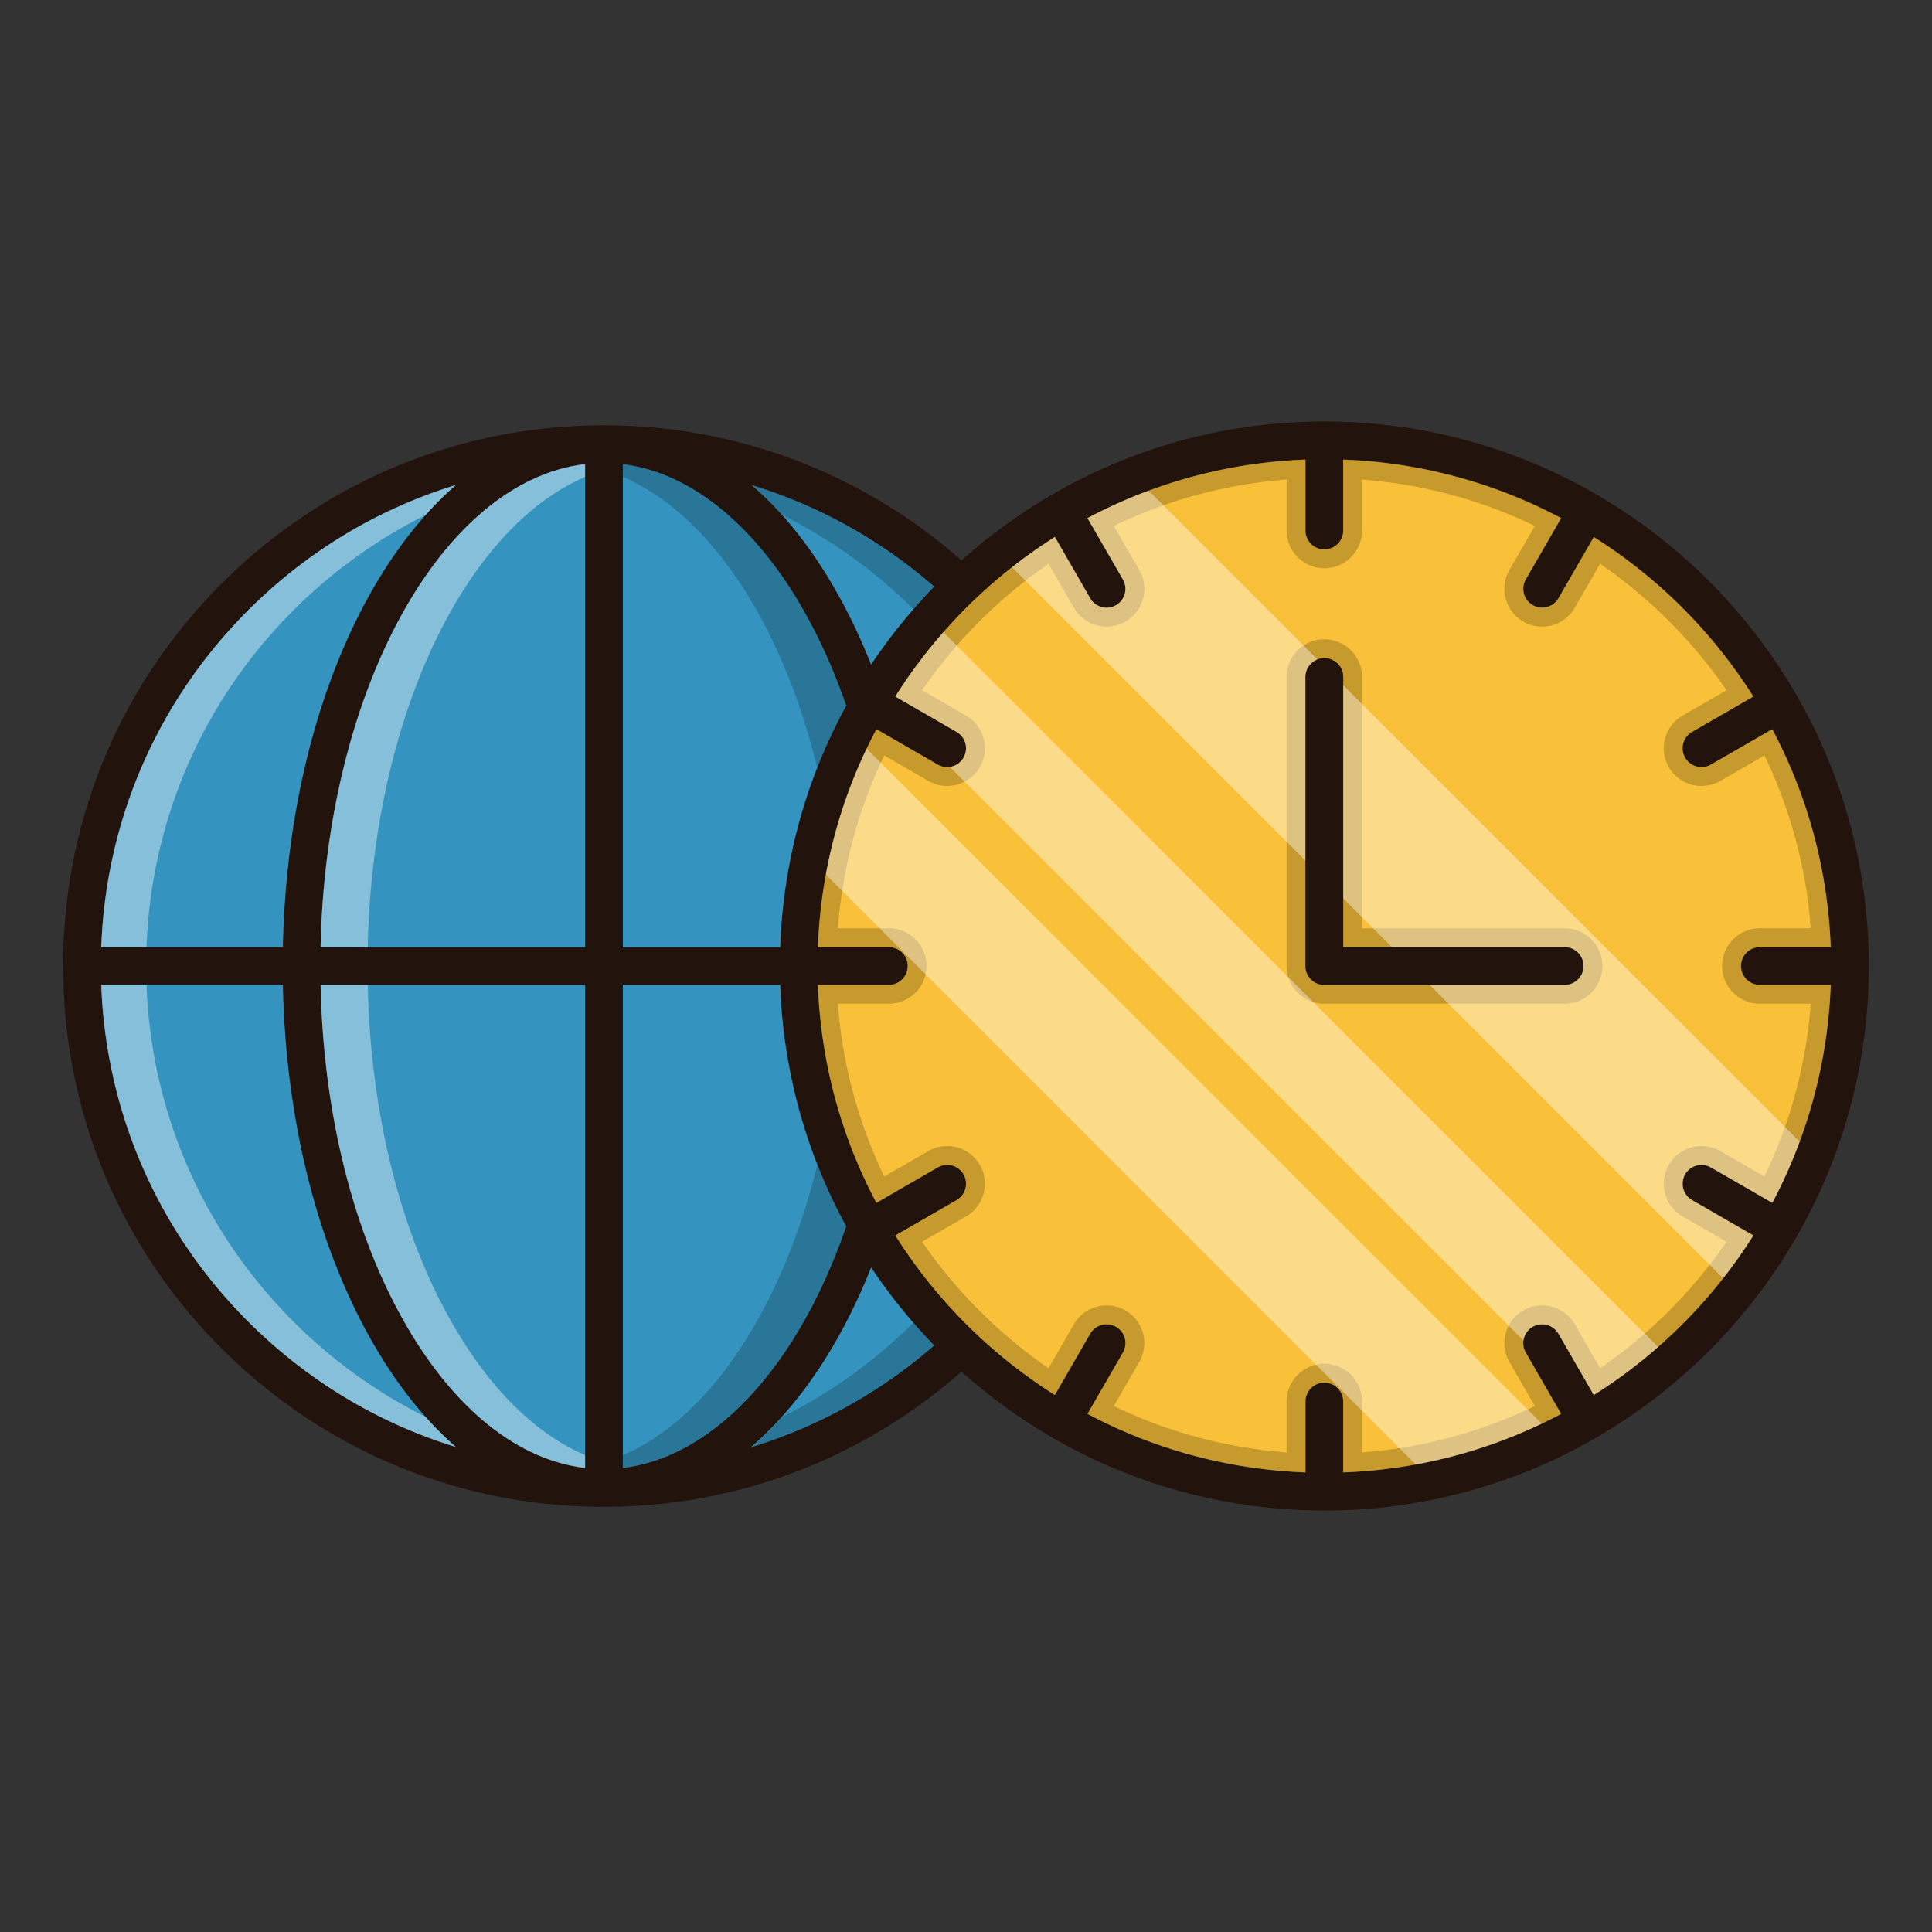 <?xml version="1.0" standalone="no"?><!DOCTYPE svg PUBLIC "-//W3C//DTD SVG 1.1//EN" "http://www.w3.org/Graphics/SVG/1.1/DTD/svg11.dtd"><svg t="1625811939971" class="icon" viewBox="0 0 1024 1024" version="1.1" xmlns="http://www.w3.org/2000/svg" p-id="45302" xmlns:xlink="http://www.w3.org/1999/xlink" width="200" height="200"><rect x="0" y="0" width="1024" height="1024" fill="#333333" stroke="none"/><defs><style type="text/css"></style></defs><path d="M990.52 511.92c-0.02-52.26-13.98-101.3-38.38-143.62-0.1-0.2-0.16-0.4-0.28-0.6-0.14-0.24-0.32-0.44-0.48-0.68a290.812 290.812 0 0 0-104.48-104.48c-0.22-0.16-0.42-0.34-0.66-0.48-0.2-0.12-0.42-0.18-0.62-0.28-42.32-24.4-91.38-38.38-143.64-38.38h-0.12c-52.26 0-101.32 13.98-143.66 38.4-0.18 0.1-0.4 0.16-0.58 0.26-0.24 0.14-0.42 0.32-0.64 0.46a289.524 289.524 0 0 0-47.36 34.5c-51.5-45.5-117.28-70.84-186.3-71.58h-0.1c-0.24-0.02-0.46-0.02-0.6-0.02-0.74-0.02-1.48 0-2.22 0-0.1 0-0.2-0.04-0.28-0.04-0.1 0-0.2 0.04-0.3 0.04-0.74 0-1.48-0.02-2.22 0-0.2 0-0.42 0-0.66 0.02-75.38 0.8-146.22 30.58-199.52 83.9-54.14 54.12-83.96 126.1-83.96 202.68 0 76.58 29.82 148.56 83.96 202.66 54.16 54.16 126.14 83.98 202.7 83.98 70.16 0 137.08-25.38 189.5-71.66 14.56 13.02 30.42 24.6 47.38 34.5 0.22 0.14 0.4 0.3 0.62 0.44 0.26 0.16 0.54 0.28 0.82 0.4 42.26 24.32 91.24 38.24 143.42 38.26h0.14c52.14-0.02 101.1-13.92 143.36-38.22 0.28-0.14 0.58-0.28 0.88-0.44 0.22-0.14 0.42-0.32 0.64-0.46a290.734 290.734 0 0 0 104.26-104.1c0.26-0.34 0.5-0.7 0.72-1.08 0.12-0.2 0.18-0.4 0.28-0.6 24.4-42.32 38.36-91.36 38.38-143.62 0-0.02 0.02-0.04 0.02-0.08s-0.02-0.06-0.02-0.08zM131.56 323.48c31.24-31.24 68.94-53.78 110.1-66.38-16.38 14.2-31.38 32.94-44.48 55.88-29.2 51.16-45.82 117.96-47.26 189.04H53.66c2.48-67.48 29.9-130.54 77.9-178.54z m0 377.06c-48-47.98-75.42-111.04-77.9-178.52h96.26c1.46 71.88 18.4 139.24 48.18 190.62 12.9 22.26 27.6 40.48 43.58 54.36-41.14-12.62-78.82-35.16-110.12-66.46z m178.56 77.5c-35.42-4.2-68.74-30.6-94.72-75.44-28.06-48.38-44.04-112.2-45.48-180.58h140.2v256.02z m0-276.02H169.9c2.88-135.7 64.02-247.02 140.22-256.04v256.04z m185-191.12a292.594 292.594 0 0 0-33.4 41.3c-13.44-33.86-31.1-62.68-51.68-84.12a173.84 173.84 0 0 0-11.58-10.96c35.4 10.84 68.32 29.06 96.66 53.78z m-165-64.86c48.18 5.84 92.8 53.88 118.38 127.98-20.92 38.28-33.4 81.78-34.98 128h-83.4V246.04z m0 532V522.02h83.4c1.58 46.2 14.06 89.7 34.98 127.96-25.62 74.36-70.12 122.22-118.38 128.06z m67.88-10.96c25.46-21.92 47.52-54.48 63.74-95.28 9.86 14.8 21.06 28.62 33.4 41.3-28.52 24.88-61.58 43.14-97.14 53.98zM932.76 522h37.56c-1.54 41.6-12.56 80.8-30.98 115.52l-32.52-18.76c-4.78-2.78-10.9-1.12-13.66 3.66a10.004 10.004 0 0 0 3.66 13.66l32.48 18.74a270.796 270.796 0 0 1-84.54 84.56L826 706.9a10.004 10.004 0 0 0-13.66-3.66 10.004 10.004 0 0 0-3.66 13.66l18.76 32.5c-34.7 18.44-73.92 29.46-115.52 31v-37.56c0-5.54-4.48-10-10-10s-10 4.46-10 10v37.56c-41.6-1.54-80.8-12.56-115.52-31l18.76-32.5c2.78-4.78 1.14-10.9-3.66-13.66a10.004 10.004 0 0 0-13.66 3.66l-18.74 32.48a270.65 270.65 0 0 1-84.56-84.56l32.48-18.74a10.004 10.004 0 0 0 3.66-13.66 9.986 9.986 0 0 0-13.66-3.66l-32.5 18.76c-18.44-34.72-29.46-73.92-31-115.52h37.58c5.52 0 10-4.48 10-10s-4.48-10-10-10h-37.58c1.54-41.6 12.56-80.8 31-115.52l32.5 18.76c1.58 0.92 3.3 1.34 5 1.34 3.44 0 6.82-1.78 8.66-5 2.76-4.78 1.12-10.9-3.66-13.66l-32.48-18.74a270.86 270.86 0 0 1 84.56-84.56l18.74 32.48c1.86 3.2 5.22 5 8.68 5 1.7 0 3.42-0.44 4.98-1.34a9.968 9.968 0 0 0 3.66-13.66l-18.76-32.5c34.72-18.44 73.92-29.46 115.52-31v37.58c0 5.52 4.48 10 10 10s10-4.48 10-10V243.6c41.6 1.54 80.82 12.56 115.52 31l-18.76 32.5a10.004 10.004 0 0 0 8.66 15 10 10 0 0 0 8.66-5l18.74-32.48a270.65 270.65 0 0 1 84.56 84.56l-32.46 18.74a9.992 9.992 0 0 0 5 18.66c1.7 0 3.42-0.42 5-1.34l32.5-18.76c18.42 34.72 29.44 73.92 30.98 115.52h-37.56c-5.52 0-10 4.48-10 10s4.48 10 10 10z" fill="#23130D" p-id="45303"></path><path d="M495.12 310.9c-3.78 3.88-7.46 7.88-10.98 11.98-8.08 9.28-15.56 19.06-22.42 29.32-13.44-33.86-31.1-62.68-51.68-84.12a173.84 173.84 0 0 0-11.58-10.96c0.1 0.04 0.22 0.06 0.32 0.1 35.28 10.84 68.08 29.04 96.34 53.68zM495.14 713.1c-28.34 24.72-61.16 42.92-96.48 53.78-0.22 0.06-0.44 0.14-0.66 0.2 25.46-21.92 47.52-54.48 63.74-95.28 6.82 10.24 14.3 20.02 22.36 29.28 3.56 4.12 7.24 8.12 11.04 12.02zM241.68 766.95c-41.14-12.62-78.82-35.16-110.12-66.46-48-47.98-75.42-111.04-77.9-178.52h96.26c1.46 71.88 18.4 139.24 48.18 190.62 12.9 22.26 27.6 40.48 43.58 54.36zM241.66 257.05c-16.38 14.2-31.38 32.94-44.48 55.88-29.2 51.16-45.82 117.96-47.26 189.04H53.66c2.48-67.48 29.9-130.54 77.9-178.54 31.24-31.24 68.94-53.78 110.1-66.38z" fill="#3594BF" p-id="45304"></path><path d="M241.68 766.96c-41.14-12.62-78.82-35.18-110.12-66.46-48-47.98-75.42-111.04-77.9-178.52h24c2.48 67.48 29.9 130.54 77.9 178.52 20.78 20.78 44.38 37.7 69.94 50.4 5.2 5.88 10.6 11.22 16.18 16.06zM241.66 257.04a175.606 175.606 0 0 0-16.1 15.98c-25.6 12.72-49.22 29.64-70 50.4-48 48-75.42 111.08-77.9 178.56h-24c2.48-67.48 29.9-130.56 77.9-178.56 31.24-31.22 68.94-53.78 110.1-66.38z" fill="#FFFFFF" opacity=".4" p-id="45305"></path><path d="M310.12 245.98v256.04H169.9c2.88-135.7 64.02-247.02 140.22-256.04zM310.12 522.02v256.02c-35.42-4.2-68.74-30.6-94.72-75.44-28.06-48.38-44.04-112.2-45.48-180.58h140.2z" fill="#3594BF" p-id="45306"></path><path d="M310.12 245.98v6.78c-64.18 27.52-112.66 128.78-115.22 249.26h-25c2.88-135.7 64.02-247.02 140.22-256.04zM310.12 771.24v6.8c-35.42-4.2-68.74-30.6-94.72-75.44-28.06-48.38-44.04-112.2-45.48-180.58h25c1.44 68.38 17.42 132.2 45.48 180.58 19.76 34.12 43.78 57.56 69.72 68.64z" fill="#FFFFFF" opacity=".4" p-id="45307"></path><path d="M448.5 649.98c-24.82 72.04-67.36 119.2-113.86 127.38-0.62 0.12-1.22 0.22-1.82 0.3-0.9 0.16-1.8 0.28-2.7 0.38V522.02h83.4a286.94 286.94 0 0 0 19.66 95.2 289.16 289.16 0 0 0 15.32 32.76zM448.5 374.02c-5.78 10.58-10.92 21.56-15.36 32.88a287.152 287.152 0 0 0-19.62 95.12h-83.4V246.04c46.68 5.66 90 50.92 115.92 121.1 0.84 2.28 1.66 4.56 2.46 6.88z" fill="#3594BF" p-id="45308"></path><path d="M922.76 512c0-5.52 4.48-10 10-10h37.56c-1.54-41.6-12.56-80.8-30.98-115.52l-32.5 18.76c-1.58 0.92-3.3 1.34-5 1.34a9.992 9.992 0 0 1-5-18.66l32.46-18.74a270.65 270.65 0 0 0-84.56-84.56L826 317.1a10 10 0 0 1-17.32-10l18.76-32.5c-34.7-18.44-73.92-29.46-115.52-31v37.58c0 5.52-4.48 10-10 10s-10-4.48-10-10V243.6c-29.12 1.08-57.06 6.8-83.1 16.46-11.18 4.14-22 9-32.42 14.54l18.76 32.5c2.78 4.78 1.14 10.9-3.66 13.66-1.56 0.9-3.28 1.34-4.98 1.34-3.46 0-6.82-1.8-8.68-5l-18.74-32.48c-7.86 4.94-15.44 10.28-22.7 16.02a268.178 268.178 0 0 0-36.38 34.44c-9.38 10.66-17.9 22.06-25.48 34.1l32.48 18.74a10.004 10.004 0 0 1 3.66 13.66 9.94 9.94 0 0 1-8.66 5c-1.7 0-3.42-0.42-5-1.34l-32.5-18.76a266.63 266.63 0 0 0-26.8 77.06c-2.3 12.54-3.72 25.38-4.2 38.46h37.58c5.52 0 10 4.48 10 10s-4.48 10-10 10h-37.58c1.54 41.6 12.56 80.8 31 115.52l32.5-18.76a9.986 9.986 0 0 1 13.66 3.66c2.76 4.78 1.12 10.9-3.66 13.66l-32.48 18.74a270.65 270.65 0 0 0 84.56 84.56l18.74-32.48a10.004 10.004 0 0 1 13.66-3.66 9.968 9.968 0 0 1 3.66 13.66l-18.76 32.5c34.72 18.44 73.92 29.46 115.52 31v-37.56c0-5.54 4.48-10 10-10s10 4.46 10 10v37.56c13.06-0.48 25.9-1.9 38.44-4.2a265.2 265.2 0 0 0 66.8-21.64c3.46-1.64 6.9-3.36 10.28-5.16l-18.76-32.5a10.056 10.056 0 0 1-1.24-6.42 10.004 10.004 0 0 1 18.56-3.58l18.76 32.48c12.04-7.58 23.42-16.1 34.08-25.46 12.58-11.04 24.12-23.22 34.46-36.38 5.7-7.28 11.06-14.86 16-22.72l-32.48-18.74a10.004 10.004 0 0 1-3.66-13.66c2.76-4.78 8.88-6.44 13.66-3.66l32.52 18.76c5.54-10.42 10.4-21.24 14.52-32.42 9.66-26.04 15.38-53.98 16.46-83.1h-37.56c-5.52 0-10-4.48-10-10z m-210.84-10h117.36c5.52 0 10 4.48 10 10s-4.48 10-10 10h-127.36c-5.52 0-10-4.48-10-10v-153.16c0-4.24 2.64-7.86 6.36-9.32a10.004 10.004 0 0 1 13.64 9.32V502z" fill="#F9C139" p-id="45309"></path><path d="M721.92 254.18c32.036 2.444 62.756 10.684 91.58 24.568l-13.48 23.352c-5.514 9.55-2.23 21.806 7.37 27.35a20.142 20.142 0 0 0 9.95 2.65c7.138 0 13.778-3.838 17.322-10.002l13.438-23.29a262.488 262.488 0 0 1 67.012 67.016l-23.256 13.426a19.876 19.876 0 0 0-9.348 12.146 19.852 19.852 0 0 0 1.994 15.184 20.072 20.072 0 0 0 17.34 9.998c3.532 0 7-0.934 10-2.68l23.348-13.476c13.876 28.848 22.11 59.566 24.554 91.576h-26.98c-11.028 0-20 8.972-20 20s8.972 20 20 20h26.98c-2.442 32.01-10.68 62.73-24.554 91.578l-23.338-13.462a19.94 19.94 0 0 0-10.016-2.704 20.076 20.076 0 0 0-17.332 10.008c-5.514 9.55-2.232 21.806 7.322 27.322l23.288 13.436a262.672 262.672 0 0 1-66.996 67.014l-13.454-23.292a20.066 20.066 0 0 0-17.332-10 19.994 19.994 0 0 0-9.988 2.68c-9.55 5.514-12.834 17.77-7.32 27.32l13.48 23.352c-28.824 13.884-59.544 22.124-91.58 24.568v-26.98c0-11.028-8.972-20-20-20s-20 8.972-20 20v26.98c-32.02-2.444-62.738-10.686-91.578-24.57l13.462-23.322a19.828 19.828 0 0 0 2.03-15.19 19.844 19.844 0 0 0-9.336-12.158 19.994 19.994 0 0 0-9.988-2.68 20.07 20.07 0 0 0-17.334 10.002l-13.436 23.288a262.544 262.544 0 0 1-67.014-67.012l23.292-13.44c9.55-5.514 12.834-17.77 7.328-27.304a20.04 20.04 0 0 0-17.328-10.02c-3.502 0-6.96 0.928-10 2.684l-23.352 13.48c-13.884-28.84-22.126-59.558-24.57-91.578h27c11.028 0 20-8.972 20-20s-8.972-20-20-20h-27c2.444-32.022 10.686-62.738 24.57-91.578l23.318 13.46a19.946 19.946 0 0 0 10.032 2.698c7.158 0 13.804-3.846 17.32-10 5.514-9.55 2.23-21.806-7.322-27.322l-23.288-13.436a262.632 262.632 0 0 1 67.012-67.012l13.452 23.316a20.106 20.106 0 0 0 17.326 9.974c3.49 0 6.94-0.926 9.964-2.67a19.852 19.852 0 0 0 9.35-12.166 19.808 19.808 0 0 0-2.014-15.162l-13.478-23.35c28.84-13.884 59.558-22.126 91.578-24.57v27c0 11.028 8.972 20 20 20s20-8.972 20-20v-27m-20 277.82h127.36c11.028 0 20-8.972 20-20s-8.972-20-20-20h-107.36v-133.16c0-11.028-8.972-20-20-20s-20 8.972-20 20V512c0 11.028 8.972 20 20 20m10-288.4v37.58c0 5.52-4.48 10-10 10s-10-4.48-10-10V243.6c-41.6 1.54-80.8 12.56-115.52 31l18.76 32.5c2.78 4.78 1.14 10.9-3.66 13.66-1.56 0.9-3.28 1.34-4.98 1.34-3.46 0-6.82-1.8-8.68-5l-18.74-32.48a270.86 270.86 0 0 0-84.56 84.56l32.48 18.74a10.004 10.004 0 0 1 3.66 13.66 9.96 9.96 0 0 1-8.66 5c-1.7 0-3.42-0.42-5-1.34l-32.5-18.76c-18.44 34.72-29.46 73.92-31 115.52h37.58c5.52 0 10 4.48 10 10s-4.48 10-10 10h-37.58c1.54 41.6 12.56 80.8 31 115.52l32.5-18.76a9.982 9.982 0 0 1 5-1.344c3.452 0 6.81 1.788 8.66 5.004 2.76 4.78 1.12 10.9-3.66 13.66l-32.48 18.74a270.65 270.65 0 0 0 84.56 84.56l18.74-32.48a10.002 10.002 0 0 1 13.66-3.66 9.968 9.968 0 0 1 3.66 13.66l-18.76 32.5c34.72 18.44 73.92 29.46 115.52 31v-37.56c0-5.54 4.48-10 10-10s10 4.46 10 10v37.56c41.6-1.54 80.82-12.56 115.52-31l-18.76-32.5a10.004 10.004 0 0 1 8.648-15 10 10 0 0 1 8.672 5l18.76 32.48a270.796 270.796 0 0 0 84.54-84.56l-32.48-18.74a10.004 10.004 0 0 1 5.012-18.67c1.696 0 3.414 0.434 4.988 1.35l32.52 18.76c18.42-34.72 29.44-73.92 30.98-115.52h-37.56c-5.52 0-10-4.48-10-10s4.48-10 10-10h37.56c-1.54-41.6-12.56-80.8-30.98-115.52l-32.5 18.76c-1.58 0.92-3.3 1.34-5 1.34a9.992 9.992 0 0 1-5-18.66l32.46-18.74a270.65 270.65 0 0 0-84.56-84.56L826 317.1a10 10 0 0 1-17.32-10l18.76-32.5c-34.7-18.44-73.92-29.46-115.52-31z m-10 278.4c-5.52 0-10-4.48-10-10v-153.16c0-5.52 4.48-10 10-10s10 4.48 10 10V502h117.36c5.52 0 10 4.48 10 10s-4.48 10-10 10h-127.36z" opacity=".2" p-id="45310"></path><path d="M839.28 512c0 5.52-4.48 10-10 10h-127.36c-5.52 0-10-4.48-10-10v-153.16c0-5.52 4.48-10 10-10s10 4.48 10 10V502h117.36c5.52 0 10 4.48 10 10z" fill="#23130D" p-id="45311"></path><path d="M495.14 713.1c-28.34 24.72-61.16 42.92-96.48 53.78 5.54-4.82 10.92-10.14 16.08-15.98 25.32-12.58 48.72-29.3 69.36-49.82 3.56 4.12 7.24 8.12 11.04 12.02zM495.12 310.9c-3.78 3.88-7.46 7.88-10.98 11.98-20.64-20.5-44.08-37.24-69.46-49.86-5.12-5.76-10.42-11.04-15.9-15.8 35.28 10.84 68.08 29.04 96.34 53.68zM448.5 374.02c-5.78 10.58-10.92 21.56-15.36 32.88-18.62-76.1-56.74-134.3-103.02-154.14v-6.78c48.42 5.74 90.78 52.78 115.92 121.16 0.84 2.28 1.66 4.56 2.46 6.88zM448.5 649.98c-24.82 72.04-67.36 119.2-113.86 127.38-0.62 0.12-1.22 0.22-1.82 0.3-0.9 0.16-1.8 0.28-2.7 0.38v-6.8c25.94-11.08 49.96-34.52 69.72-68.64 14.42-24.86 25.66-53.82 33.34-85.38a289.16 289.16 0 0 0 15.32 32.76z" opacity=".2" p-id="45312"></path><path d="M817.16 754.56a265.2 265.2 0 0 1-66.8 21.64L437.72 463.54c4.3-23.46 11.64-45.86 21.62-66.78l357.82 357.8zM878.84 713.92c-10.66 9.36-22.04 17.88-34.08 25.46L826 706.9a10.004 10.004 0 0 0-18.56 3.58l-303.98-304a9.94 9.94 0 0 0 7.22-4.9c2.76-4.78 1.12-10.9-3.66-13.66l-32.48-18.74c7.58-12.04 16.1-23.44 25.48-34.1l378.82 378.84zM608.82 260.06l89.46 89.46a10.016 10.016 0 0 0-6.36 9.32v97.32l-155.52-155.52c7.26-5.74 14.84-11.08 22.7-16.02l18.74 32.48c1.86 3.2 5.22 5 8.68 5 1.7 0 3.42-0.44 4.98-1.34a9.968 9.968 0 0 0 3.66-13.66l-18.76-32.5c10.42-5.54 21.24-10.4 32.42-14.54zM893.16 622.42a10.004 10.004 0 0 0 3.66 13.66l32.48 18.74c-4.94 7.86-10.3 15.44-16 22.72L757.76 522h71.52c5.52 0 10-4.48 10-10s-4.48-10-10-10h-91.52l-25.84-25.84v-112.98l241.94 241.92c-4.12 11.18-8.98 22-14.52 32.42l-32.52-18.76c-4.78-2.78-10.9-1.12-13.66 3.66z" fill="#FFFFFF" opacity=".4" p-id="45313"></path></svg>